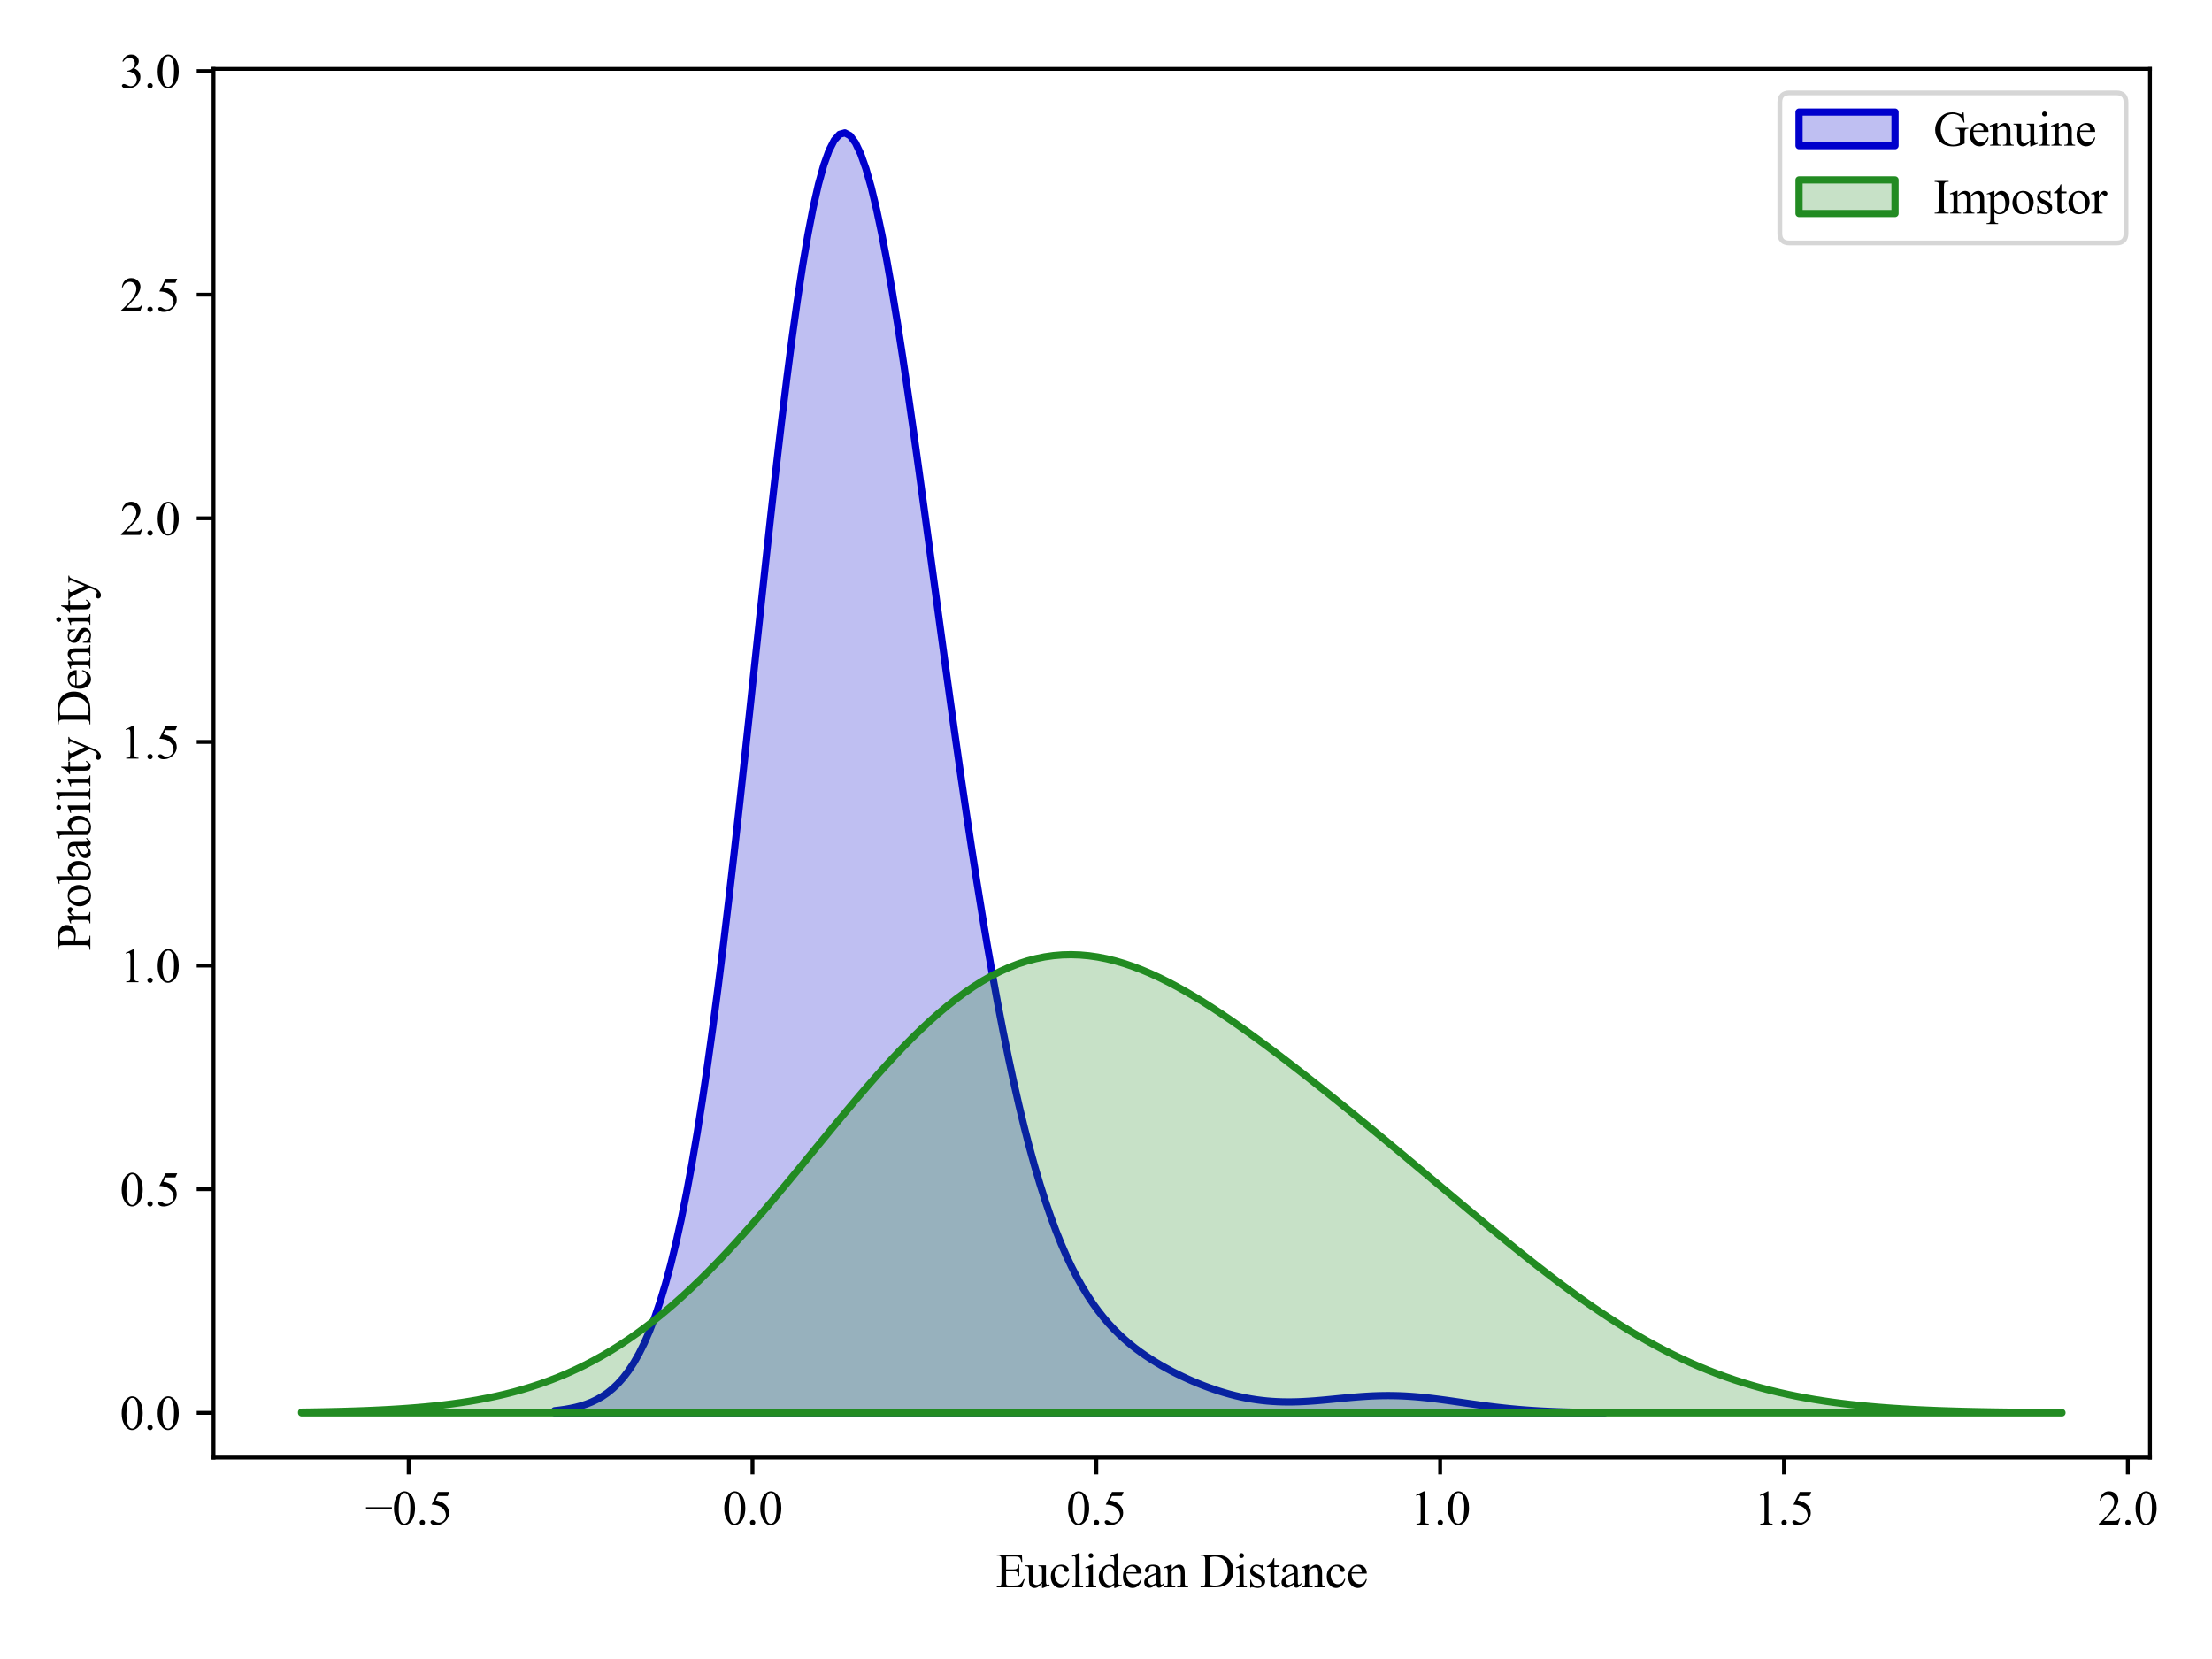 <?xml version="1.0" encoding="utf-8" standalone="no"?>
<!DOCTYPE svg PUBLIC "-//W3C//DTD SVG 1.1//EN"
  "http://www.w3.org/Graphics/SVG/1.1/DTD/svg11.dtd">
<svg xmlns:xlink="http://www.w3.org/1999/xlink" width="460.8pt" height="345.6pt" viewBox="0 0 460.8 345.6" xmlns="http://www.w3.org/2000/svg" version="1.1">
 <defs>
  <style type="text/css">*{stroke-linejoin: round; stroke-linecap: butt}</style>
 </defs>
 <g id="figure_1">
  <g id="patch_1">
   <path d="M 0 345.6 
L 460.8 345.6 
L 460.8 0 
L 0 0 
z
" style="fill: #ffffff"/>
  </g>
  <g id="axes_1">
   <g id="patch_2">
    <path d="M 44.48 303.64 
L 447.878 303.64 
L 447.878 14.344 
L 44.48 14.344 
z
" style="fill: #ffffff"/>
   </g>
   <g id="PolyCollection_1">
    <defs>
     <path id="mab07143e36" d="M 115.537 -51.732 
L 115.537 -51.278 
L 116.636 -51.278 
L 117.735 -51.278 
L 118.834 -51.278 
L 119.934 -51.278 
L 121.033 -51.278 
L 122.132 -51.278 
L 123.231 -51.278 
L 124.331 -51.278 
L 125.43 -51.278 
L 126.529 -51.278 
L 127.628 -51.278 
L 128.727 -51.278 
L 129.827 -51.278 
L 130.926 -51.278 
L 132.025 -51.278 
L 133.124 -51.278 
L 134.224 -51.278 
L 135.323 -51.278 
L 136.422 -51.278 
L 137.521 -51.278 
L 138.62 -51.278 
L 139.72 -51.278 
L 140.819 -51.278 
L 141.918 -51.278 
L 143.017 -51.278 
L 144.117 -51.278 
L 145.216 -51.278 
L 146.315 -51.278 
L 147.414 -51.278 
L 148.513 -51.278 
L 149.613 -51.278 
L 150.712 -51.278 
L 151.811 -51.278 
L 152.91 -51.278 
L 154.01 -51.278 
L 155.109 -51.278 
L 156.208 -51.278 
L 157.307 -51.278 
L 158.406 -51.278 
L 159.506 -51.278 
L 160.605 -51.278 
L 161.704 -51.278 
L 162.803 -51.278 
L 163.902 -51.278 
L 165.002 -51.278 
L 166.101 -51.278 
L 167.2 -51.278 
L 168.299 -51.278 
L 169.399 -51.278 
L 170.498 -51.278 
L 171.597 -51.278 
L 172.696 -51.278 
L 173.795 -51.278 
L 174.895 -51.278 
L 175.994 -51.278 
L 177.093 -51.278 
L 178.192 -51.278 
L 179.292 -51.278 
L 180.391 -51.278 
L 181.49 -51.278 
L 182.589 -51.278 
L 183.688 -51.278 
L 184.788 -51.278 
L 185.887 -51.278 
L 186.986 -51.278 
L 188.085 -51.278 
L 189.185 -51.278 
L 190.284 -51.278 
L 191.383 -51.278 
L 192.482 -51.278 
L 193.581 -51.278 
L 194.681 -51.278 
L 195.78 -51.278 
L 196.879 -51.278 
L 197.978 -51.278 
L 199.078 -51.278 
L 200.177 -51.278 
L 201.276 -51.278 
L 202.375 -51.278 
L 203.474 -51.278 
L 204.574 -51.278 
L 205.673 -51.278 
L 206.772 -51.278 
L 207.871 -51.278 
L 208.971 -51.278 
L 210.07 -51.278 
L 211.169 -51.278 
L 212.268 -51.278 
L 213.367 -51.278 
L 214.467 -51.278 
L 215.566 -51.278 
L 216.665 -51.278 
L 217.764 -51.278 
L 218.864 -51.278 
L 219.963 -51.278 
L 221.062 -51.278 
L 222.161 -51.278 
L 223.26 -51.278 
L 224.36 -51.278 
L 225.459 -51.278 
L 226.558 -51.278 
L 227.657 -51.278 
L 228.757 -51.278 
L 229.856 -51.278 
L 230.955 -51.278 
L 232.054 -51.278 
L 233.153 -51.278 
L 234.253 -51.278 
L 235.352 -51.278 
L 236.451 -51.278 
L 237.55 -51.278 
L 238.65 -51.278 
L 239.749 -51.278 
L 240.848 -51.278 
L 241.947 -51.278 
L 243.046 -51.278 
L 244.146 -51.278 
L 245.245 -51.278 
L 246.344 -51.278 
L 247.443 -51.278 
L 248.543 -51.278 
L 249.642 -51.278 
L 250.741 -51.278 
L 251.84 -51.278 
L 252.939 -51.278 
L 254.039 -51.278 
L 255.138 -51.278 
L 256.237 -51.278 
L 257.336 -51.278 
L 258.436 -51.278 
L 259.535 -51.278 
L 260.634 -51.278 
L 261.733 -51.278 
L 262.832 -51.278 
L 263.932 -51.278 
L 265.031 -51.278 
L 266.13 -51.278 
L 267.229 -51.278 
L 268.329 -51.278 
L 269.428 -51.278 
L 270.527 -51.278 
L 271.626 -51.278 
L 272.725 -51.278 
L 273.825 -51.278 
L 274.924 -51.278 
L 276.023 -51.278 
L 277.122 -51.278 
L 278.222 -51.278 
L 279.321 -51.278 
L 280.42 -51.278 
L 281.519 -51.278 
L 282.618 -51.278 
L 283.718 -51.278 
L 284.817 -51.278 
L 285.916 -51.278 
L 287.015 -51.278 
L 288.115 -51.278 
L 289.214 -51.278 
L 290.313 -51.278 
L 291.412 -51.278 
L 292.511 -51.278 
L 293.611 -51.278 
L 294.71 -51.278 
L 295.809 -51.278 
L 296.908 -51.278 
L 298.008 -51.278 
L 299.107 -51.278 
L 300.206 -51.278 
L 301.305 -51.278 
L 302.404 -51.278 
L 303.504 -51.278 
L 304.603 -51.278 
L 305.702 -51.278 
L 306.801 -51.278 
L 307.901 -51.278 
L 309 -51.278 
L 310.099 -51.278 
L 311.198 -51.278 
L 312.297 -51.278 
L 313.397 -51.278 
L 314.496 -51.278 
L 315.595 -51.278 
L 316.694 -51.278 
L 317.794 -51.278 
L 318.893 -51.278 
L 319.992 -51.278 
L 321.091 -51.278 
L 322.19 -51.278 
L 323.29 -51.278 
L 324.389 -51.278 
L 325.488 -51.278 
L 326.587 -51.278 
L 327.686 -51.278 
L 328.786 -51.278 
L 329.885 -51.278 
L 330.984 -51.278 
L 332.083 -51.278 
L 333.183 -51.278 
L 334.282 -51.278 
L 334.282 -51.317 
L 334.282 -51.317 
L 333.183 -51.327 
L 332.083 -51.339 
L 330.984 -51.353 
L 329.885 -51.37 
L 328.786 -51.389 
L 327.686 -51.413 
L 326.587 -51.441 
L 325.488 -51.473 
L 324.389 -51.51 
L 323.29 -51.553 
L 322.19 -51.603 
L 321.091 -51.658 
L 319.992 -51.722 
L 318.893 -51.792 
L 317.794 -51.871 
L 316.694 -51.958 
L 315.595 -52.054 
L 314.496 -52.158 
L 313.397 -52.271 
L 312.297 -52.392 
L 311.198 -52.521 
L 310.099 -52.658 
L 309 -52.802 
L 307.901 -52.951 
L 306.801 -53.105 
L 305.702 -53.262 
L 304.603 -53.422 
L 303.504 -53.581 
L 302.404 -53.74 
L 301.305 -53.894 
L 300.206 -54.044 
L 299.107 -54.186 
L 298.008 -54.32 
L 296.908 -54.442 
L 295.809 -54.552 
L 294.71 -54.647 
L 293.611 -54.727 
L 292.511 -54.791 
L 291.412 -54.837 
L 290.313 -54.865 
L 289.214 -54.875 
L 288.115 -54.866 
L 287.015 -54.841 
L 285.916 -54.799 
L 284.817 -54.741 
L 283.718 -54.67 
L 282.618 -54.587 
L 281.519 -54.494 
L 280.42 -54.393 
L 279.321 -54.288 
L 278.222 -54.18 
L 277.122 -54.072 
L 276.023 -53.968 
L 274.924 -53.869 
L 273.825 -53.78 
L 272.725 -53.701 
L 271.626 -53.637 
L 270.527 -53.589 
L 269.428 -53.559 
L 268.329 -53.55 
L 267.229 -53.563 
L 266.13 -53.601 
L 265.031 -53.663 
L 263.932 -53.751 
L 262.832 -53.867 
L 261.733 -54.01 
L 260.634 -54.181 
L 259.535 -54.381 
L 258.436 -54.608 
L 257.336 -54.863 
L 256.237 -55.145 
L 255.138 -55.455 
L 254.039 -55.79 
L 252.939 -56.152 
L 251.84 -56.539 
L 250.741 -56.95 
L 249.642 -57.386 
L 248.543 -57.845 
L 247.443 -58.329 
L 246.344 -58.837 
L 245.245 -59.37 
L 244.146 -59.929 
L 243.046 -60.516 
L 241.947 -61.133 
L 240.848 -61.781 
L 239.749 -62.466 
L 238.65 -63.19 
L 237.55 -63.959 
L 236.451 -64.778 
L 235.352 -65.654 
L 234.253 -66.594 
L 233.153 -67.605 
L 232.054 -68.697 
L 230.955 -69.88 
L 229.856 -71.163 
L 228.757 -72.558 
L 227.657 -74.076 
L 226.558 -75.73 
L 225.459 -77.532 
L 224.36 -79.496 
L 223.26 -81.634 
L 222.161 -83.96 
L 221.062 -86.487 
L 219.963 -89.227 
L 218.864 -92.194 
L 217.764 -95.398 
L 216.665 -98.852 
L 215.566 -102.565 
L 214.467 -106.546 
L 213.367 -110.803 
L 212.268 -115.344 
L 211.169 -120.171 
L 210.07 -125.29 
L 208.971 -130.7 
L 207.871 -136.402 
L 206.772 -142.391 
L 205.673 -148.663 
L 204.574 -155.21 
L 203.474 -162.02 
L 202.375 -169.08 
L 201.276 -176.372 
L 200.177 -183.878 
L 199.078 -191.572 
L 197.978 -199.427 
L 196.879 -207.413 
L 195.78 -215.494 
L 194.681 -223.63 
L 193.581 -231.78 
L 192.482 -239.896 
L 191.383 -247.926 
L 190.284 -255.818 
L 189.185 -263.512 
L 188.085 -270.95 
L 186.986 -278.067 
L 185.887 -284.8 
L 184.788 -291.084 
L 183.688 -296.854 
L 182.589 -302.047 
L 181.49 -306.601 
L 180.391 -310.457 
L 179.292 -313.563 
L 178.192 -315.868 
L 177.093 -317.333 
L 175.994 -317.924 
L 174.895 -317.614 
L 173.795 -316.389 
L 172.696 -314.242 
L 171.597 -311.179 
L 170.498 -307.215 
L 169.399 -302.377 
L 168.299 -296.702 
L 167.2 -290.236 
L 166.101 -283.037 
L 165.002 -275.169 
L 163.902 -266.704 
L 162.803 -257.721 
L 161.704 -248.303 
L 160.605 -238.537 
L 159.506 -228.51 
L 158.406 -218.312 
L 157.307 -208.03 
L 156.208 -197.747 
L 155.109 -187.546 
L 154.01 -177.5 
L 152.91 -167.68 
L 151.811 -158.147 
L 150.712 -148.957 
L 149.613 -140.155 
L 148.513 -131.781 
L 147.414 -123.863 
L 146.315 -116.425 
L 145.216 -109.48 
L 144.117 -103.035 
L 143.017 -97.09 
L 141.918 -91.638 
L 140.819 -86.669 
L 139.72 -82.165 
L 138.62 -78.107 
L 137.521 -74.471 
L 136.422 -71.233 
L 135.323 -68.365 
L 134.224 -65.839 
L 133.124 -63.627 
L 132.025 -61.7 
L 130.926 -60.031 
L 129.827 -58.594 
L 128.727 -57.363 
L 127.628 -56.314 
L 126.529 -55.426 
L 125.43 -54.678 
L 124.331 -54.051 
L 123.231 -53.528 
L 122.132 -53.095 
L 121.033 -52.738 
L 119.934 -52.445 
L 118.834 -52.207 
L 117.735 -52.013 
L 116.636 -51.857 
L 115.537 -51.732 
z
" style="stroke: #0000cc; stroke-width: 1.5"/>
    </defs>
    <g clip-path="url(#p6c448510e5)">
     <use xlink:href="#mab07143e36" x="0" y="345.6" style="fill: #0000cc; fill-opacity: 0.25; stroke: #0000cc; stroke-width: 1.5"/>
    </g>
   </g>
   <g id="PolyCollection_2">
    <defs>
     <path id="madeabccde3" d="M 62.816 -51.417 
L 62.816 -51.278 
L 64.659 -51.278 
L 66.502 -51.278 
L 68.345 -51.278 
L 70.188 -51.278 
L 72.03 -51.278 
L 73.873 -51.278 
L 75.716 -51.278 
L 77.559 -51.278 
L 79.402 -51.278 
L 81.245 -51.278 
L 83.088 -51.278 
L 84.93 -51.278 
L 86.773 -51.278 
L 88.616 -51.278 
L 90.459 -51.278 
L 92.302 -51.278 
L 94.145 -51.278 
L 95.987 -51.278 
L 97.83 -51.278 
L 99.673 -51.278 
L 101.516 -51.278 
L 103.359 -51.278 
L 105.202 -51.278 
L 107.044 -51.278 
L 108.887 -51.278 
L 110.73 -51.278 
L 112.573 -51.278 
L 114.416 -51.278 
L 116.259 -51.278 
L 118.102 -51.278 
L 119.944 -51.278 
L 121.787 -51.278 
L 123.63 -51.278 
L 125.473 -51.278 
L 127.316 -51.278 
L 129.159 -51.278 
L 131.001 -51.278 
L 132.844 -51.278 
L 134.687 -51.278 
L 136.53 -51.278 
L 138.373 -51.278 
L 140.216 -51.278 
L 142.058 -51.278 
L 143.901 -51.278 
L 145.744 -51.278 
L 147.587 -51.278 
L 149.43 -51.278 
L 151.273 -51.278 
L 153.116 -51.278 
L 154.958 -51.278 
L 156.801 -51.278 
L 158.644 -51.278 
L 160.487 -51.278 
L 162.33 -51.278 
L 164.173 -51.278 
L 166.015 -51.278 
L 167.858 -51.278 
L 169.701 -51.278 
L 171.544 -51.278 
L 173.387 -51.278 
L 175.23 -51.278 
L 177.072 -51.278 
L 178.915 -51.278 
L 180.758 -51.278 
L 182.601 -51.278 
L 184.444 -51.278 
L 186.287 -51.278 
L 188.13 -51.278 
L 189.972 -51.278 
L 191.815 -51.278 
L 193.658 -51.278 
L 195.501 -51.278 
L 197.344 -51.278 
L 199.187 -51.278 
L 201.029 -51.278 
L 202.872 -51.278 
L 204.715 -51.278 
L 206.558 -51.278 
L 208.401 -51.278 
L 210.244 -51.278 
L 212.086 -51.278 
L 213.929 -51.278 
L 215.772 -51.278 
L 217.615 -51.278 
L 219.458 -51.278 
L 221.301 -51.278 
L 223.144 -51.278 
L 224.986 -51.278 
L 226.829 -51.278 
L 228.672 -51.278 
L 230.515 -51.278 
L 232.358 -51.278 
L 234.201 -51.278 
L 236.043 -51.278 
L 237.886 -51.278 
L 239.729 -51.278 
L 241.572 -51.278 
L 243.415 -51.278 
L 245.258 -51.278 
L 247.1 -51.278 
L 248.943 -51.278 
L 250.786 -51.278 
L 252.629 -51.278 
L 254.472 -51.278 
L 256.315 -51.278 
L 258.158 -51.278 
L 260 -51.278 
L 261.843 -51.278 
L 263.686 -51.278 
L 265.529 -51.278 
L 267.372 -51.278 
L 269.215 -51.278 
L 271.057 -51.278 
L 272.9 -51.278 
L 274.743 -51.278 
L 276.586 -51.278 
L 278.429 -51.278 
L 280.272 -51.278 
L 282.114 -51.278 
L 283.957 -51.278 
L 285.8 -51.278 
L 287.643 -51.278 
L 289.486 -51.278 
L 291.329 -51.278 
L 293.172 -51.278 
L 295.014 -51.278 
L 296.857 -51.278 
L 298.7 -51.278 
L 300.543 -51.278 
L 302.386 -51.278 
L 304.229 -51.278 
L 306.071 -51.278 
L 307.914 -51.278 
L 309.757 -51.278 
L 311.6 -51.278 
L 313.443 -51.278 
L 315.286 -51.278 
L 317.128 -51.278 
L 318.971 -51.278 
L 320.814 -51.278 
L 322.657 -51.278 
L 324.5 -51.278 
L 326.343 -51.278 
L 328.186 -51.278 
L 330.028 -51.278 
L 331.871 -51.278 
L 333.714 -51.278 
L 335.557 -51.278 
L 337.4 -51.278 
L 339.243 -51.278 
L 341.085 -51.278 
L 342.928 -51.278 
L 344.771 -51.278 
L 346.614 -51.278 
L 348.457 -51.278 
L 350.3 -51.278 
L 352.142 -51.278 
L 353.985 -51.278 
L 355.828 -51.278 
L 357.671 -51.278 
L 359.514 -51.278 
L 361.357 -51.278 
L 363.2 -51.278 
L 365.042 -51.278 
L 366.885 -51.278 
L 368.728 -51.278 
L 370.571 -51.278 
L 372.414 -51.278 
L 374.257 -51.278 
L 376.099 -51.278 
L 377.942 -51.278 
L 379.785 -51.278 
L 381.628 -51.278 
L 383.471 -51.278 
L 385.314 -51.278 
L 387.156 -51.278 
L 388.999 -51.278 
L 390.842 -51.278 
L 392.685 -51.278 
L 394.528 -51.278 
L 396.371 -51.278 
L 398.213 -51.278 
L 400.056 -51.278 
L 401.899 -51.278 
L 403.742 -51.278 
L 405.585 -51.278 
L 407.428 -51.278 
L 409.271 -51.278 
L 411.113 -51.278 
L 412.956 -51.278 
L 414.799 -51.278 
L 416.642 -51.278 
L 418.485 -51.278 
L 420.328 -51.278 
L 422.17 -51.278 
L 424.013 -51.278 
L 425.856 -51.278 
L 427.699 -51.278 
L 429.542 -51.278 
L 429.542 -51.326 
L 429.542 -51.326 
L 427.699 -51.335 
L 425.856 -51.346 
L 424.013 -51.359 
L 422.17 -51.375 
L 420.328 -51.393 
L 418.485 -51.414 
L 416.642 -51.438 
L 414.799 -51.466 
L 412.956 -51.499 
L 411.113 -51.536 
L 409.271 -51.579 
L 407.428 -51.628 
L 405.585 -51.685 
L 403.742 -51.748 
L 401.899 -51.821 
L 400.056 -51.903 
L 398.213 -51.996 
L 396.371 -52.101 
L 394.528 -52.218 
L 392.685 -52.35 
L 390.842 -52.497 
L 388.999 -52.66 
L 387.156 -52.842 
L 385.314 -53.043 
L 383.471 -53.265 
L 381.628 -53.51 
L 379.785 -53.778 
L 377.942 -54.073 
L 376.099 -54.395 
L 374.257 -54.745 
L 372.414 -55.126 
L 370.571 -55.54 
L 368.728 -55.986 
L 366.885 -56.468 
L 365.042 -56.985 
L 363.2 -57.541 
L 361.357 -58.135 
L 359.514 -58.769 
L 357.671 -59.444 
L 355.828 -60.16 
L 353.985 -60.919 
L 352.142 -61.72 
L 350.3 -62.564 
L 348.457 -63.452 
L 346.614 -64.383 
L 344.771 -65.356 
L 342.928 -66.372 
L 341.085 -67.43 
L 339.243 -68.528 
L 337.4 -69.667 
L 335.557 -70.844 
L 333.714 -72.058 
L 331.871 -73.308 
L 330.028 -74.592 
L 328.186 -75.908 
L 326.343 -77.255 
L 324.5 -78.629 
L 322.657 -80.03 
L 320.814 -81.455 
L 318.971 -82.901 
L 317.128 -84.367 
L 315.286 -85.85 
L 313.443 -87.348 
L 311.6 -88.859 
L 309.757 -90.38 
L 307.914 -91.911 
L 306.071 -93.448 
L 304.229 -94.99 
L 302.386 -96.536 
L 300.543 -98.083 
L 298.7 -99.631 
L 296.857 -101.178 
L 295.014 -102.722 
L 293.172 -104.264 
L 291.329 -105.801 
L 289.486 -107.333 
L 287.643 -108.86 
L 285.8 -110.38 
L 283.957 -111.893 
L 282.114 -113.398 
L 280.272 -114.896 
L 278.429 -116.384 
L 276.586 -117.862 
L 274.743 -119.331 
L 272.9 -120.787 
L 271.057 -122.231 
L 269.215 -123.662 
L 267.372 -125.078 
L 265.529 -126.476 
L 263.686 -127.856 
L 261.843 -129.215 
L 260 -130.552 
L 258.158 -131.862 
L 256.315 -133.143 
L 254.472 -134.392 
L 252.629 -135.606 
L 250.786 -136.781 
L 248.943 -137.912 
L 247.1 -138.996 
L 245.258 -140.029 
L 243.415 -141.005 
L 241.572 -141.92 
L 239.729 -142.77 
L 237.886 -143.55 
L 236.043 -144.254 
L 234.201 -144.879 
L 232.358 -145.421 
L 230.515 -145.873 
L 228.672 -146.234 
L 226.829 -146.498 
L 224.986 -146.662 
L 223.144 -146.723 
L 221.301 -146.678 
L 219.458 -146.525 
L 217.615 -146.262 
L 215.772 -145.887 
L 213.929 -145.4 
L 212.086 -144.799 
L 210.244 -144.086 
L 208.401 -143.26 
L 206.558 -142.323 
L 204.715 -141.276 
L 202.872 -140.123 
L 201.029 -138.865 
L 199.187 -137.506 
L 197.344 -136.05 
L 195.501 -134.5 
L 193.658 -132.862 
L 191.815 -131.14 
L 189.972 -129.34 
L 188.13 -127.467 
L 186.287 -125.527 
L 184.444 -123.527 
L 182.601 -121.472 
L 180.758 -119.37 
L 178.915 -117.226 
L 177.072 -115.048 
L 175.23 -112.843 
L 173.387 -110.617 
L 171.544 -108.376 
L 169.701 -106.128 
L 167.858 -103.879 
L 166.015 -101.636 
L 164.173 -99.405 
L 162.33 -97.191 
L 160.487 -95.001 
L 158.644 -92.84 
L 156.801 -90.713 
L 154.958 -88.626 
L 153.116 -86.582 
L 151.273 -84.587 
L 149.43 -82.644 
L 147.587 -80.756 
L 145.744 -78.928 
L 143.901 -77.16 
L 142.058 -75.456 
L 140.216 -73.819 
L 138.373 -72.248 
L 136.53 -70.745 
L 134.687 -69.312 
L 132.844 -67.949 
L 131.001 -66.654 
L 129.159 -65.429 
L 127.316 -64.273 
L 125.473 -63.184 
L 123.63 -62.162 
L 121.787 -61.205 
L 119.944 -60.311 
L 118.102 -59.478 
L 116.259 -58.705 
L 114.416 -57.988 
L 112.573 -57.326 
L 110.73 -56.716 
L 108.887 -56.156 
L 107.044 -55.643 
L 105.202 -55.174 
L 103.359 -54.746 
L 101.516 -54.358 
L 99.673 -54.007 
L 97.83 -53.689 
L 95.987 -53.403 
L 94.145 -53.146 
L 92.302 -52.916 
L 90.459 -52.71 
L 88.616 -52.527 
L 86.773 -52.365 
L 84.93 -52.221 
L 83.088 -52.094 
L 81.245 -51.982 
L 79.402 -51.884 
L 77.559 -51.798 
L 75.716 -51.723 
L 73.873 -51.658 
L 72.03 -51.602 
L 70.188 -51.553 
L 68.345 -51.511 
L 66.502 -51.474 
L 64.659 -51.443 
L 62.816 -51.417 
z
" style="stroke: #228b22; stroke-width: 1.5"/>
    </defs>
    <g clip-path="url(#p6c448510e5)">
     <use xlink:href="#madeabccde3" x="0" y="345.6" style="fill: #228b22; fill-opacity: 0.25; stroke: #228b22; stroke-width: 1.5"/>
    </g>
   </g>
   <g id="matplotlib.axis_1">
    <g id="xtick_1">
     <g id="line2d_1">
      <defs>
       <path id="mab233c7c55" d="M 0 0 
L 0 3.5 
" style="stroke: #000000; stroke-width: 0.8"/>
      </defs>
      <g>
       <use xlink:href="#mab233c7c55" x="85.131" y="303.64" style="stroke: #000000; stroke-width: 0.8"/>
      </g>
     </g>
     <g id="text_1">
      <!-- −0.5 -->
      <g transform="translate(76.062 317.584) scale(0.1 -0.1)">
       <defs>
        <path id="TimesNewRomanPSMT-2212" d="M 3484 2000 
L 116 2000 
L 116 2256 
L 3484 2256 
L 3484 2000 
z
" transform="scale(0.016)"/>
        <path id="TimesNewRomanPSMT-30" d="M 231 2094 
Q 231 2819 450 3342 
Q 669 3866 1031 4122 
Q 1313 4325 1613 4325 
Q 2100 4325 2488 3828 
Q 2972 3213 2972 2159 
Q 2972 1422 2759 906 
Q 2547 391 2217 158 
Q 1888 -75 1581 -75 
Q 975 -75 572 641 
Q 231 1244 231 2094 
z
M 844 2016 
Q 844 1141 1059 588 
Q 1238 122 1591 122 
Q 1759 122 1940 273 
Q 2122 425 2216 781 
Q 2359 1319 2359 2297 
Q 2359 3022 2209 3506 
Q 2097 3866 1919 4016 
Q 1791 4119 1609 4119 
Q 1397 4119 1231 3928 
Q 1006 3669 925 3112 
Q 844 2556 844 2016 
z
" transform="scale(0.016)"/>
        <path id="TimesNewRomanPSMT-2e" d="M 800 606 
Q 947 606 1047 504 
Q 1147 403 1147 259 
Q 1147 116 1045 14 
Q 944 -88 800 -88 
Q 656 -88 554 14 
Q 453 116 453 259 
Q 453 406 554 506 
Q 656 606 800 606 
z
" transform="scale(0.016)"/>
        <path id="TimesNewRomanPSMT-35" d="M 2778 4238 
L 2534 3706 
L 1259 3706 
L 981 3138 
Q 1809 3016 2294 2522 
Q 2709 2097 2709 1522 
Q 2709 1188 2573 903 
Q 2438 619 2231 419 
Q 2025 219 1772 97 
Q 1413 -75 1034 -75 
Q 653 -75 479 54 
Q 306 184 306 341 
Q 306 428 378 495 
Q 450 563 559 563 
Q 641 563 702 538 
Q 763 513 909 409 
Q 1144 247 1384 247 
Q 1750 247 2026 523 
Q 2303 800 2303 1197 
Q 2303 1581 2056 1914 
Q 1809 2247 1375 2428 
Q 1034 2569 447 2591 
L 1259 4238 
L 2778 4238 
z
" transform="scale(0.016)"/>
       </defs>
       <use xlink:href="#TimesNewRomanPSMT-2212"/>
       <use xlink:href="#TimesNewRomanPSMT-30" x="56.396"/>
       <use xlink:href="#TimesNewRomanPSMT-2e" x="106.396"/>
       <use xlink:href="#TimesNewRomanPSMT-35" x="131.396"/>
      </g>
     </g>
    </g>
    <g id="xtick_2">
     <g id="line2d_2">
      <g>
       <use xlink:href="#mab233c7c55" x="156.757" y="303.64" style="stroke: #000000; stroke-width: 0.8"/>
      </g>
     </g>
     <g id="text_2">
      <!-- 0.0 -->
      <g transform="translate(150.507 317.584) scale(0.1 -0.1)">
       <use xlink:href="#TimesNewRomanPSMT-30"/>
       <use xlink:href="#TimesNewRomanPSMT-2e" x="50"/>
       <use xlink:href="#TimesNewRomanPSMT-30" x="75"/>
      </g>
     </g>
    </g>
    <g id="xtick_3">
     <g id="line2d_3">
      <g>
       <use xlink:href="#mab233c7c55" x="228.383" y="303.64" style="stroke: #000000; stroke-width: 0.8"/>
      </g>
     </g>
     <g id="text_3">
      <!-- 0.5 -->
      <g transform="translate(222.133 317.584) scale(0.1 -0.1)">
       <use xlink:href="#TimesNewRomanPSMT-30"/>
       <use xlink:href="#TimesNewRomanPSMT-2e" x="50"/>
       <use xlink:href="#TimesNewRomanPSMT-35" x="75"/>
      </g>
     </g>
    </g>
    <g id="xtick_4">
     <g id="line2d_4">
      <g>
       <use xlink:href="#mab233c7c55" x="300.009" y="303.64" style="stroke: #000000; stroke-width: 0.8"/>
      </g>
     </g>
     <g id="text_4">
      <!-- 1.0 -->
      <g transform="translate(293.759 317.584) scale(0.1 -0.1)">
       <defs>
        <path id="TimesNewRomanPSMT-31" d="M 750 3822 
L 1781 4325 
L 1884 4325 
L 1884 747 
Q 1884 391 1914 303 
Q 1944 216 2037 169 
Q 2131 122 2419 116 
L 2419 0 
L 825 0 
L 825 116 
Q 1125 122 1212 167 
Q 1300 213 1334 289 
Q 1369 366 1369 747 
L 1369 3034 
Q 1369 3497 1338 3628 
Q 1316 3728 1258 3775 
Q 1200 3822 1119 3822 
Q 1003 3822 797 3725 
L 750 3822 
z
" transform="scale(0.016)"/>
       </defs>
       <use xlink:href="#TimesNewRomanPSMT-31"/>
       <use xlink:href="#TimesNewRomanPSMT-2e" x="50"/>
       <use xlink:href="#TimesNewRomanPSMT-30" x="75"/>
      </g>
     </g>
    </g>
    <g id="xtick_5">
     <g id="line2d_5">
      <g>
       <use xlink:href="#mab233c7c55" x="371.634" y="303.64" style="stroke: #000000; stroke-width: 0.8"/>
      </g>
     </g>
     <g id="text_5">
      <!-- 1.5 -->
      <g transform="translate(365.384 317.584) scale(0.1 -0.1)">
       <use xlink:href="#TimesNewRomanPSMT-31"/>
       <use xlink:href="#TimesNewRomanPSMT-2e" x="50"/>
       <use xlink:href="#TimesNewRomanPSMT-35" x="75"/>
      </g>
     </g>
    </g>
    <g id="xtick_6">
     <g id="line2d_6">
      <g>
       <use xlink:href="#mab233c7c55" x="443.26" y="303.64" style="stroke: #000000; stroke-width: 0.8"/>
      </g>
     </g>
     <g id="text_6">
      <!-- 2.0 -->
      <g transform="translate(437.01 317.584) scale(0.1 -0.1)">
       <defs>
        <path id="TimesNewRomanPSMT-32" d="M 2934 816 
L 2638 0 
L 138 0 
L 138 116 
Q 1241 1122 1691 1759 
Q 2141 2397 2141 2925 
Q 2141 3328 1894 3587 
Q 1647 3847 1303 3847 
Q 991 3847 742 3664 
Q 494 3481 375 3128 
L 259 3128 
Q 338 3706 661 4015 
Q 984 4325 1469 4325 
Q 1984 4325 2329 3994 
Q 2675 3663 2675 3213 
Q 2675 2891 2525 2569 
Q 2294 2063 1775 1497 
Q 997 647 803 472 
L 1909 472 
Q 2247 472 2383 497 
Q 2519 522 2628 598 
Q 2738 675 2819 816 
L 2934 816 
z
" transform="scale(0.016)"/>
       </defs>
       <use xlink:href="#TimesNewRomanPSMT-32"/>
       <use xlink:href="#TimesNewRomanPSMT-2e" x="50"/>
       <use xlink:href="#TimesNewRomanPSMT-30" x="75"/>
      </g>
     </g>
    </g>
    <g id="text_7">
     <!-- Euclidean Distance -->
     <g transform="translate(207.445 330.667) scale(0.1 -0.1)">
      <defs>
       <path id="TimesNewRomanPSMT-45" d="M 1338 4006 
L 1338 2331 
L 2269 2331 
Q 2631 2331 2753 2441 
Q 2916 2584 2934 2947 
L 3050 2947 
L 3050 1472 
L 2934 1472 
Q 2891 1781 2847 1869 
Q 2791 1978 2662 2040 
Q 2534 2103 2269 2103 
L 1338 2103 
L 1338 706 
Q 1338 425 1363 364 
Q 1388 303 1450 267 
Q 1513 231 1688 231 
L 2406 231 
Q 2766 231 2928 281 
Q 3091 331 3241 478 
Q 3434 672 3638 1063 
L 3763 1063 
L 3397 0 
L 131 0 
L 131 116 
L 281 116 
Q 431 116 566 188 
Q 666 238 702 338 
Q 738 438 738 747 
L 738 3500 
Q 738 3903 656 3997 
Q 544 4122 281 4122 
L 131 4122 
L 131 4238 
L 3397 4238 
L 3444 3309 
L 3322 3309 
Q 3256 3644 3176 3769 
Q 3097 3894 2941 3959 
Q 2816 4006 2500 4006 
L 1338 4006 
z
" transform="scale(0.016)"/>
       <path id="TimesNewRomanPSMT-75" d="M 2709 2863 
L 2709 1128 
Q 2709 631 2732 520 
Q 2756 409 2807 365 
Q 2859 322 2928 322 
Q 3025 322 3147 375 
L 3191 266 
L 2334 -88 
L 2194 -88 
L 2194 519 
Q 1825 119 1631 15 
Q 1438 -88 1222 -88 
Q 981 -88 804 51 
Q 628 191 559 409 
Q 491 628 491 1028 
L 491 2306 
Q 491 2509 447 2587 
Q 403 2666 317 2708 
Q 231 2750 6 2747 
L 6 2863 
L 1009 2863 
L 1009 947 
Q 1009 547 1148 422 
Q 1288 297 1484 297 
Q 1619 297 1789 381 
Q 1959 466 2194 703 
L 2194 2325 
Q 2194 2569 2105 2655 
Q 2016 2741 1734 2747 
L 1734 2863 
L 2709 2863 
z
" transform="scale(0.016)"/>
       <path id="TimesNewRomanPSMT-63" d="M 2631 1088 
Q 2516 522 2178 217 
Q 1841 -88 1431 -88 
Q 944 -88 581 321 
Q 219 731 219 1428 
Q 219 2103 620 2525 
Q 1022 2947 1584 2947 
Q 2006 2947 2278 2723 
Q 2550 2500 2550 2259 
Q 2550 2141 2473 2067 
Q 2397 1994 2259 1994 
Q 2075 1994 1981 2113 
Q 1928 2178 1911 2362 
Q 1894 2547 1784 2644 
Q 1675 2738 1481 2738 
Q 1169 2738 978 2506 
Q 725 2200 725 1697 
Q 725 1184 976 792 
Q 1228 400 1656 400 
Q 1963 400 2206 609 
Q 2378 753 2541 1131 
L 2631 1088 
z
" transform="scale(0.016)"/>
       <path id="TimesNewRomanPSMT-6c" d="M 1184 4444 
L 1184 647 
Q 1184 378 1223 290 
Q 1263 203 1344 158 
Q 1425 113 1647 113 
L 1647 0 
L 244 0 
L 244 113 
Q 441 113 512 153 
Q 584 194 625 287 
Q 666 381 666 647 
L 666 3247 
Q 666 3731 644 3842 
Q 622 3953 573 3993 
Q 525 4034 450 4034 
Q 369 4034 244 3984 
L 191 4094 
L 1044 4444 
L 1184 4444 
z
" transform="scale(0.016)"/>
       <path id="TimesNewRomanPSMT-69" d="M 928 4444 
Q 1059 4444 1151 4351 
Q 1244 4259 1244 4128 
Q 1244 3997 1151 3903 
Q 1059 3809 928 3809 
Q 797 3809 703 3903 
Q 609 3997 609 4128 
Q 609 4259 701 4351 
Q 794 4444 928 4444 
z
M 1188 2947 
L 1188 647 
Q 1188 378 1227 289 
Q 1266 200 1342 156 
Q 1419 113 1622 113 
L 1622 0 
L 231 0 
L 231 113 
Q 441 113 512 153 
Q 584 194 626 287 
Q 669 381 669 647 
L 669 1750 
Q 669 2216 641 2353 
Q 619 2453 572 2492 
Q 525 2531 444 2531 
Q 356 2531 231 2484 
L 188 2597 
L 1050 2947 
L 1188 2947 
z
" transform="scale(0.016)"/>
       <path id="TimesNewRomanPSMT-64" d="M 2222 322 
Q 2013 103 1813 7 
Q 1613 -88 1381 -88 
Q 913 -88 563 304 
Q 213 697 213 1313 
Q 213 1928 600 2439 
Q 988 2950 1597 2950 
Q 1975 2950 2222 2709 
L 2222 3238 
Q 2222 3728 2198 3840 
Q 2175 3953 2125 3993 
Q 2075 4034 2000 4034 
Q 1919 4034 1784 3984 
L 1744 4094 
L 2597 4444 
L 2738 4444 
L 2738 1134 
Q 2738 631 2761 520 
Q 2784 409 2836 365 
Q 2888 322 2956 322 
Q 3041 322 3181 375 
L 3216 266 
L 2366 -88 
L 2222 -88 
L 2222 322 
z
M 2222 541 
L 2222 2016 
Q 2203 2228 2109 2403 
Q 2016 2578 1861 2667 
Q 1706 2756 1559 2756 
Q 1284 2756 1069 2509 
Q 784 2184 784 1559 
Q 784 928 1059 592 
Q 1334 256 1672 256 
Q 1956 256 2222 541 
z
" transform="scale(0.016)"/>
       <path id="TimesNewRomanPSMT-65" d="M 681 1784 
Q 678 1147 991 784 
Q 1303 422 1725 422 
Q 2006 422 2214 576 
Q 2422 731 2563 1106 
L 2659 1044 
Q 2594 616 2278 264 
Q 1963 -88 1488 -88 
Q 972 -88 605 314 
Q 238 716 238 1394 
Q 238 2128 614 2539 
Q 991 2950 1559 2950 
Q 2041 2950 2350 2633 
Q 2659 2316 2659 1784 
L 681 1784 
z
M 681 1966 
L 2006 1966 
Q 1991 2241 1941 2353 
Q 1863 2528 1708 2628 
Q 1553 2728 1384 2728 
Q 1125 2728 920 2526 
Q 716 2325 681 1966 
z
" transform="scale(0.016)"/>
       <path id="TimesNewRomanPSMT-61" d="M 1822 413 
Q 1381 72 1269 19 
Q 1100 -59 909 -59 
Q 613 -59 420 144 
Q 228 347 228 678 
Q 228 888 322 1041 
Q 450 1253 767 1440 
Q 1084 1628 1822 1897 
L 1822 2009 
Q 1822 2438 1686 2597 
Q 1550 2756 1291 2756 
Q 1094 2756 978 2650 
Q 859 2544 859 2406 
L 866 2225 
Q 866 2081 792 2003 
Q 719 1925 600 1925 
Q 484 1925 411 2006 
Q 338 2088 338 2228 
Q 338 2497 613 2722 
Q 888 2947 1384 2947 
Q 1766 2947 2009 2819 
Q 2194 2722 2281 2516 
Q 2338 2381 2338 1966 
L 2338 994 
Q 2338 584 2353 492 
Q 2369 400 2405 369 
Q 2441 338 2488 338 
Q 2538 338 2575 359 
Q 2641 400 2828 588 
L 2828 413 
Q 2478 -56 2159 -56 
Q 2006 -56 1915 50 
Q 1825 156 1822 413 
z
M 1822 616 
L 1822 1706 
Q 1350 1519 1213 1441 
Q 966 1303 859 1153 
Q 753 1003 753 825 
Q 753 600 887 451 
Q 1022 303 1197 303 
Q 1434 303 1822 616 
z
" transform="scale(0.016)"/>
       <path id="TimesNewRomanPSMT-6e" d="M 1034 2341 
Q 1538 2947 1994 2947 
Q 2228 2947 2397 2830 
Q 2566 2713 2666 2444 
Q 2734 2256 2734 1869 
L 2734 647 
Q 2734 375 2778 278 
Q 2813 200 2889 156 
Q 2966 113 3172 113 
L 3172 0 
L 1756 0 
L 1756 113 
L 1816 113 
Q 2016 113 2095 173 
Q 2175 234 2206 353 
Q 2219 400 2219 647 
L 2219 1819 
Q 2219 2209 2117 2386 
Q 2016 2563 1775 2563 
Q 1403 2563 1034 2156 
L 1034 647 
Q 1034 356 1069 288 
Q 1113 197 1189 155 
Q 1266 113 1500 113 
L 1500 0 
L 84 0 
L 84 113 
L 147 113 
Q 366 113 442 223 
Q 519 334 519 647 
L 519 1709 
Q 519 2225 495 2337 
Q 472 2450 423 2490 
Q 375 2531 294 2531 
Q 206 2531 84 2484 
L 38 2597 
L 900 2947 
L 1034 2947 
L 1034 2341 
z
" transform="scale(0.016)"/>
       <path id="TimesNewRomanPSMT-20" transform="scale(0.016)"/>
       <path id="TimesNewRomanPSMT-44" d="M 109 0 
L 109 116 
L 269 116 
Q 538 116 650 288 
Q 719 391 719 750 
L 719 3488 
Q 719 3884 631 3984 
Q 509 4122 269 4122 
L 109 4122 
L 109 4238 
L 1834 4238 
Q 2784 4238 3279 4022 
Q 3775 3806 4076 3303 
Q 4378 2800 4378 2141 
Q 4378 1256 3841 663 
Q 3238 0 2003 0 
L 109 0 
z
M 1319 306 
Q 1716 219 1984 219 
Q 2709 219 3187 728 
Q 3666 1238 3666 2109 
Q 3666 2988 3187 3494 
Q 2709 4000 1959 4000 
Q 1678 4000 1319 3909 
L 1319 306 
z
" transform="scale(0.016)"/>
       <path id="TimesNewRomanPSMT-73" d="M 2050 2947 
L 2050 1972 
L 1947 1972 
Q 1828 2431 1642 2597 
Q 1456 2763 1169 2763 
Q 950 2763 815 2647 
Q 681 2531 681 2391 
Q 681 2216 781 2091 
Q 878 1963 1175 1819 
L 1631 1597 
Q 2266 1288 2266 781 
Q 2266 391 1970 151 
Q 1675 -88 1309 -88 
Q 1047 -88 709 6 
Q 606 38 541 38 
Q 469 38 428 -44 
L 325 -44 
L 325 978 
L 428 978 
Q 516 541 762 319 
Q 1009 97 1316 97 
Q 1531 97 1667 223 
Q 1803 350 1803 528 
Q 1803 744 1651 891 
Q 1500 1038 1047 1263 
Q 594 1488 453 1669 
Q 313 1847 313 2119 
Q 313 2472 555 2709 
Q 797 2947 1181 2947 
Q 1350 2947 1591 2875 
Q 1750 2828 1803 2828 
Q 1853 2828 1881 2850 
Q 1909 2872 1947 2947 
L 2050 2947 
z
" transform="scale(0.016)"/>
       <path id="TimesNewRomanPSMT-74" d="M 1031 3803 
L 1031 2863 
L 1700 2863 
L 1700 2644 
L 1031 2644 
L 1031 788 
Q 1031 509 1111 412 
Q 1191 316 1316 316 
Q 1419 316 1516 380 
Q 1613 444 1666 569 
L 1788 569 
Q 1678 263 1478 108 
Q 1278 -47 1066 -47 
Q 922 -47 784 33 
Q 647 113 581 261 
Q 516 409 516 719 
L 516 2644 
L 63 2644 
L 63 2747 
Q 234 2816 414 2980 
Q 594 3144 734 3369 
Q 806 3488 934 3803 
L 1031 3803 
z
" transform="scale(0.016)"/>
      </defs>
      <use xlink:href="#TimesNewRomanPSMT-45"/>
      <use xlink:href="#TimesNewRomanPSMT-75" x="61.084"/>
      <use xlink:href="#TimesNewRomanPSMT-63" x="111.084"/>
      <use xlink:href="#TimesNewRomanPSMT-6c" x="155.469"/>
      <use xlink:href="#TimesNewRomanPSMT-69" x="183.252"/>
      <use xlink:href="#TimesNewRomanPSMT-64" x="211.035"/>
      <use xlink:href="#TimesNewRomanPSMT-65" x="261.035"/>
      <use xlink:href="#TimesNewRomanPSMT-61" x="305.42"/>
      <use xlink:href="#TimesNewRomanPSMT-6e" x="349.805"/>
      <use xlink:href="#TimesNewRomanPSMT-20" x="399.805"/>
      <use xlink:href="#TimesNewRomanPSMT-44" x="424.805"/>
      <use xlink:href="#TimesNewRomanPSMT-69" x="497.021"/>
      <use xlink:href="#TimesNewRomanPSMT-73" x="524.805"/>
      <use xlink:href="#TimesNewRomanPSMT-74" x="563.721"/>
      <use xlink:href="#TimesNewRomanPSMT-61" x="591.504"/>
      <use xlink:href="#TimesNewRomanPSMT-6e" x="635.889"/>
      <use xlink:href="#TimesNewRomanPSMT-63" x="685.889"/>
      <use xlink:href="#TimesNewRomanPSMT-65" x="730.273"/>
     </g>
    </g>
   </g>
   <g id="matplotlib.axis_2">
    <g id="ytick_1">
     <g id="line2d_7">
      <defs>
       <path id="md70a1dbf24" d="M 0 0 
L -3.5 0 
" style="stroke: #000000; stroke-width: 0.8"/>
      </defs>
      <g>
       <use xlink:href="#md70a1dbf24" x="44.48" y="294.322" style="stroke: #000000; stroke-width: 0.8"/>
      </g>
     </g>
     <g id="text_8">
      <!-- 0.0 -->
      <g transform="translate(24.98 297.794) scale(0.1 -0.1)">
       <use xlink:href="#TimesNewRomanPSMT-30"/>
       <use xlink:href="#TimesNewRomanPSMT-2e" x="50"/>
       <use xlink:href="#TimesNewRomanPSMT-30" x="75"/>
      </g>
     </g>
    </g>
    <g id="ytick_2">
     <g id="line2d_8">
      <g>
       <use xlink:href="#md70a1dbf24" x="44.48" y="247.735" style="stroke: #000000; stroke-width: 0.8"/>
      </g>
     </g>
     <g id="text_9">
      <!-- 0.5 -->
      <g transform="translate(24.98 251.207) scale(0.1 -0.1)">
       <use xlink:href="#TimesNewRomanPSMT-30"/>
       <use xlink:href="#TimesNewRomanPSMT-2e" x="50"/>
       <use xlink:href="#TimesNewRomanPSMT-35" x="75"/>
      </g>
     </g>
    </g>
    <g id="ytick_3">
     <g id="line2d_9">
      <g>
       <use xlink:href="#md70a1dbf24" x="44.48" y="201.147" style="stroke: #000000; stroke-width: 0.8"/>
      </g>
     </g>
     <g id="text_10">
      <!-- 1.0 -->
      <g transform="translate(24.98 204.619) scale(0.1 -0.1)">
       <use xlink:href="#TimesNewRomanPSMT-31"/>
       <use xlink:href="#TimesNewRomanPSMT-2e" x="50"/>
       <use xlink:href="#TimesNewRomanPSMT-30" x="75"/>
      </g>
     </g>
    </g>
    <g id="ytick_4">
     <g id="line2d_10">
      <g>
       <use xlink:href="#md70a1dbf24" x="44.48" y="154.559" style="stroke: #000000; stroke-width: 0.8"/>
      </g>
     </g>
     <g id="text_11">
      <!-- 1.5 -->
      <g transform="translate(24.98 158.031) scale(0.1 -0.1)">
       <use xlink:href="#TimesNewRomanPSMT-31"/>
       <use xlink:href="#TimesNewRomanPSMT-2e" x="50"/>
       <use xlink:href="#TimesNewRomanPSMT-35" x="75"/>
      </g>
     </g>
    </g>
    <g id="ytick_5">
     <g id="line2d_11">
      <g>
       <use xlink:href="#md70a1dbf24" x="44.48" y="107.972" style="stroke: #000000; stroke-width: 0.8"/>
      </g>
     </g>
     <g id="text_12">
      <!-- 2.0 -->
      <g transform="translate(24.98 111.444) scale(0.1 -0.1)">
       <use xlink:href="#TimesNewRomanPSMT-32"/>
       <use xlink:href="#TimesNewRomanPSMT-2e" x="50"/>
       <use xlink:href="#TimesNewRomanPSMT-30" x="75"/>
      </g>
     </g>
    </g>
    <g id="ytick_6">
     <g id="line2d_12">
      <g>
       <use xlink:href="#md70a1dbf24" x="44.48" y="61.384" style="stroke: #000000; stroke-width: 0.8"/>
      </g>
     </g>
     <g id="text_13">
      <!-- 2.5 -->
      <g transform="translate(24.98 64.856) scale(0.1 -0.1)">
       <use xlink:href="#TimesNewRomanPSMT-32"/>
       <use xlink:href="#TimesNewRomanPSMT-2e" x="50"/>
       <use xlink:href="#TimesNewRomanPSMT-35" x="75"/>
      </g>
     </g>
    </g>
    <g id="ytick_7">
     <g id="line2d_13">
      <g>
       <use xlink:href="#md70a1dbf24" x="44.48" y="14.796" style="stroke: #000000; stroke-width: 0.8"/>
      </g>
     </g>
     <g id="text_14">
      <!-- 3.0 -->
      <g transform="translate(24.98 18.268) scale(0.1 -0.1)">
       <defs>
        <path id="TimesNewRomanPSMT-33" d="M 325 3431 
Q 506 3859 782 4092 
Q 1059 4325 1472 4325 
Q 1981 4325 2253 3994 
Q 2459 3747 2459 3466 
Q 2459 3003 1878 2509 
Q 2269 2356 2469 2072 
Q 2669 1788 2669 1403 
Q 2669 853 2319 450 
Q 1863 -75 997 -75 
Q 569 -75 414 31 
Q 259 138 259 259 
Q 259 350 332 419 
Q 406 488 509 488 
Q 588 488 669 463 
Q 722 447 909 348 
Q 1097 250 1169 231 
Q 1284 197 1416 197 
Q 1734 197 1970 444 
Q 2206 691 2206 1028 
Q 2206 1275 2097 1509 
Q 2016 1684 1919 1775 
Q 1784 1900 1550 2001 
Q 1316 2103 1072 2103 
L 972 2103 
L 972 2197 
Q 1219 2228 1467 2375 
Q 1716 2522 1828 2728 
Q 1941 2934 1941 3181 
Q 1941 3503 1739 3701 
Q 1538 3900 1238 3900 
Q 753 3900 428 3381 
L 325 3431 
z
" transform="scale(0.016)"/>
       </defs>
       <use xlink:href="#TimesNewRomanPSMT-33"/>
       <use xlink:href="#TimesNewRomanPSMT-2e" x="50"/>
       <use xlink:href="#TimesNewRomanPSMT-30" x="75"/>
      </g>
     </g>
    </g>
    <g id="text_15">
     <!-- Probability Density -->
     <g transform="translate(18.822 198.018) rotate(-90) scale(0.1 -0.1)">
      <defs>
       <path id="TimesNewRomanPSMT-50" d="M 1313 1984 
L 1313 750 
Q 1313 350 1400 253 
Q 1519 116 1759 116 
L 1922 116 
L 1922 0 
L 106 0 
L 106 116 
L 266 116 
Q 534 116 650 291 
Q 713 388 713 750 
L 713 3488 
Q 713 3888 628 3984 
Q 506 4122 266 4122 
L 106 4122 
L 106 4238 
L 1659 4238 
Q 2228 4238 2556 4120 
Q 2884 4003 3109 3725 
Q 3334 3447 3334 3066 
Q 3334 2547 2992 2222 
Q 2650 1897 2025 1897 
Q 1872 1897 1694 1919 
Q 1516 1941 1313 1984 
z
M 1313 2163 
Q 1478 2131 1606 2115 
Q 1734 2100 1825 2100 
Q 2150 2100 2386 2351 
Q 2622 2603 2622 3003 
Q 2622 3278 2509 3514 
Q 2397 3750 2190 3867 
Q 1984 3984 1722 3984 
Q 1563 3984 1313 3925 
L 1313 2163 
z
" transform="scale(0.016)"/>
       <path id="TimesNewRomanPSMT-72" d="M 1038 2947 
L 1038 2303 
Q 1397 2947 1775 2947 
Q 1947 2947 2059 2842 
Q 2172 2738 2172 2600 
Q 2172 2478 2090 2393 
Q 2009 2309 1897 2309 
Q 1788 2309 1652 2417 
Q 1516 2525 1450 2525 
Q 1394 2525 1328 2463 
Q 1188 2334 1038 2041 
L 1038 669 
Q 1038 431 1097 309 
Q 1138 225 1241 169 
Q 1344 113 1538 113 
L 1538 0 
L 72 0 
L 72 113 
Q 291 113 397 181 
Q 475 231 506 341 
Q 522 394 522 644 
L 522 1753 
Q 522 2253 501 2348 
Q 481 2444 426 2487 
Q 372 2531 291 2531 
Q 194 2531 72 2484 
L 41 2597 
L 906 2947 
L 1038 2947 
z
" transform="scale(0.016)"/>
       <path id="TimesNewRomanPSMT-6f" d="M 1600 2947 
Q 2250 2947 2644 2453 
Q 2978 2031 2978 1484 
Q 2978 1100 2793 706 
Q 2609 313 2286 112 
Q 1963 -88 1566 -88 
Q 919 -88 538 428 
Q 216 863 216 1403 
Q 216 1797 411 2186 
Q 606 2575 925 2761 
Q 1244 2947 1600 2947 
z
M 1503 2744 
Q 1338 2744 1170 2645 
Q 1003 2547 900 2300 
Q 797 2053 797 1666 
Q 797 1041 1045 587 
Q 1294 134 1700 134 
Q 2003 134 2200 384 
Q 2397 634 2397 1244 
Q 2397 2006 2069 2444 
Q 1847 2744 1503 2744 
z
" transform="scale(0.016)"/>
       <path id="TimesNewRomanPSMT-62" d="M 984 2369 
Q 1400 2947 1881 2947 
Q 2322 2947 2650 2570 
Q 2978 2194 2978 1541 
Q 2978 778 2472 313 
Q 2038 -88 1503 -88 
Q 1253 -88 995 3 
Q 738 94 469 275 
L 469 3241 
Q 469 3728 445 3840 
Q 422 3953 372 3993 
Q 322 4034 247 4034 
Q 159 4034 28 3984 
L -16 4094 
L 844 4444 
L 984 4444 
L 984 2369 
z
M 984 2169 
L 984 456 
Q 1144 300 1314 220 
Q 1484 141 1663 141 
Q 1947 141 2192 453 
Q 2438 766 2438 1363 
Q 2438 1913 2192 2208 
Q 1947 2503 1634 2503 
Q 1469 2503 1303 2419 
Q 1178 2356 984 2169 
z
" transform="scale(0.016)"/>
       <path id="TimesNewRomanPSMT-79" d="M 38 2863 
L 1372 2863 
L 1372 2747 
L 1306 2747 
Q 1166 2747 1095 2686 
Q 1025 2625 1025 2534 
Q 1025 2413 1128 2197 
L 1825 753 
L 2466 2334 
Q 2519 2463 2519 2588 
Q 2519 2644 2497 2672 
Q 2472 2706 2419 2726 
Q 2366 2747 2231 2747 
L 2231 2863 
L 3163 2863 
L 3163 2747 
Q 3047 2734 2984 2696 
Q 2922 2659 2847 2556 
Q 2819 2513 2741 2316 
L 1575 -541 
Q 1406 -956 1132 -1168 
Q 859 -1381 606 -1381 
Q 422 -1381 303 -1275 
Q 184 -1169 184 -1031 
Q 184 -900 270 -820 
Q 356 -741 506 -741 
Q 609 -741 788 -809 
Q 913 -856 944 -856 
Q 1038 -856 1148 -759 
Q 1259 -663 1372 -384 
L 1575 113 
L 547 2272 
Q 500 2369 397 2513 
Q 319 2622 269 2659 
Q 197 2709 38 2747 
L 38 2863 
z
" transform="scale(0.016)"/>
      </defs>
      <use xlink:href="#TimesNewRomanPSMT-50"/>
      <use xlink:href="#TimesNewRomanPSMT-72" x="55.615"/>
      <use xlink:href="#TimesNewRomanPSMT-6f" x="88.916"/>
      <use xlink:href="#TimesNewRomanPSMT-62" x="138.916"/>
      <use xlink:href="#TimesNewRomanPSMT-61" x="188.916"/>
      <use xlink:href="#TimesNewRomanPSMT-62" x="233.301"/>
      <use xlink:href="#TimesNewRomanPSMT-69" x="283.301"/>
      <use xlink:href="#TimesNewRomanPSMT-6c" x="311.084"/>
      <use xlink:href="#TimesNewRomanPSMT-69" x="338.867"/>
      <use xlink:href="#TimesNewRomanPSMT-74" x="366.65"/>
      <use xlink:href="#TimesNewRomanPSMT-79" x="394.434"/>
      <use xlink:href="#TimesNewRomanPSMT-20" x="444.434"/>
      <use xlink:href="#TimesNewRomanPSMT-44" x="469.434"/>
      <use xlink:href="#TimesNewRomanPSMT-65" x="541.65"/>
      <use xlink:href="#TimesNewRomanPSMT-6e" x="586.035"/>
      <use xlink:href="#TimesNewRomanPSMT-73" x="636.035"/>
      <use xlink:href="#TimesNewRomanPSMT-69" x="674.951"/>
      <use xlink:href="#TimesNewRomanPSMT-74" x="702.734"/>
      <use xlink:href="#TimesNewRomanPSMT-79" x="730.518"/>
     </g>
    </g>
   </g>
   <g id="patch_3">
    <path d="M 44.48 303.64 
L 44.48 14.344 
" style="fill: none; stroke: #000000; stroke-width: 0.8; stroke-linejoin: miter; stroke-linecap: square"/>
   </g>
   <g id="patch_4">
    <path d="M 447.878 303.64 
L 447.878 14.344 
" style="fill: none; stroke: #000000; stroke-width: 0.8; stroke-linejoin: miter; stroke-linecap: square"/>
   </g>
   <g id="patch_5">
    <path d="M 44.48 303.64 
L 447.878 303.64 
" style="fill: none; stroke: #000000; stroke-width: 0.8; stroke-linejoin: miter; stroke-linecap: square"/>
   </g>
   <g id="patch_6">
    <path d="M 44.48 14.344 
L 447.878 14.344 
" style="fill: none; stroke: #000000; stroke-width: 0.8; stroke-linejoin: miter; stroke-linecap: square"/>
   </g>
   <g id="legend_1">
    <g id="patch_7">
     <path d="M 372.77 50.622 
L 440.878 50.622 
Q 442.878 50.622 442.878 48.622 
L 442.878 21.344 
Q 442.878 19.344 440.878 19.344 
L 372.77 19.344 
Q 370.77 19.344 370.77 21.344 
L 370.77 48.622 
Q 370.77 50.622 372.77 50.622 
z
" style="fill: #ffffff; opacity: 0.8; stroke: #cccccc; stroke-linejoin: miter"/>
    </g>
    <g id="patch_8">
     <path d="M 374.77 30.344 
L 394.77 30.344 
L 394.77 23.344 
L 374.77 23.344 
z
" style="fill: #0000cc; fill-opacity: 0.25; stroke: #0000cc; stroke-width: 1.5; stroke-linejoin: miter"/>
    </g>
    <g id="text_16">
     <!-- Genuine -->
     <g transform="translate(402.77 30.344) scale(0.1 -0.1)">
      <defs>
       <path id="TimesNewRomanPSMT-47" d="M 3928 4334 
L 4038 2997 
L 3928 2997 
Q 3763 3497 3500 3750 
Q 3122 4116 2528 4116 
Q 1719 4116 1297 3475 
Q 944 2934 944 2188 
Q 944 1581 1178 1081 
Q 1413 581 1792 348 
Q 2172 116 2572 116 
Q 2806 116 3025 175 
Q 3244 234 3447 350 
L 3447 1575 
Q 3447 1894 3398 1992 
Q 3350 2091 3248 2142 
Q 3147 2194 2891 2194 
L 2891 2313 
L 4531 2313 
L 4531 2194 
L 4453 2194 
Q 4209 2194 4119 2031 
Q 4056 1916 4056 1575 
L 4056 278 
Q 3697 84 3347 -6 
Q 2997 -97 2569 -97 
Q 1341 -97 703 691 
Q 225 1281 225 2053 
Q 225 2613 494 3125 
Q 813 3734 1369 4063 
Q 1834 4334 2469 4334 
Q 2700 4334 2889 4296 
Q 3078 4259 3425 4131 
Q 3600 4066 3659 4066 
Q 3719 4066 3761 4120 
Q 3803 4175 3813 4334 
L 3928 4334 
z
" transform="scale(0.016)"/>
      </defs>
      <use xlink:href="#TimesNewRomanPSMT-47"/>
      <use xlink:href="#TimesNewRomanPSMT-65" x="72.217"/>
      <use xlink:href="#TimesNewRomanPSMT-6e" x="116.602"/>
      <use xlink:href="#TimesNewRomanPSMT-75" x="166.602"/>
      <use xlink:href="#TimesNewRomanPSMT-69" x="216.602"/>
      <use xlink:href="#TimesNewRomanPSMT-6e" x="244.385"/>
      <use xlink:href="#TimesNewRomanPSMT-65" x="294.385"/>
     </g>
    </g>
    <g id="patch_9">
     <path d="M 374.77 44.483 
L 394.77 44.483 
L 394.77 37.483 
L 374.77 37.483 
z
" style="fill: #228b22; fill-opacity: 0.25; stroke: #228b22; stroke-width: 1.5; stroke-linejoin: miter"/>
    </g>
    <g id="text_17">
     <!-- Impostor -->
     <g transform="translate(402.77 44.483) scale(0.1 -0.1)">
      <defs>
       <path id="TimesNewRomanPSMT-49" d="M 1975 116 
L 1975 0 
L 159 0 
L 159 116 
L 309 116 
Q 572 116 691 269 
Q 766 369 766 750 
L 766 3488 
Q 766 3809 725 3913 
Q 694 3991 597 4047 
Q 459 4122 309 4122 
L 159 4122 
L 159 4238 
L 1975 4238 
L 1975 4122 
L 1822 4122 
Q 1563 4122 1444 3969 
Q 1366 3869 1366 3488 
L 1366 750 
Q 1366 428 1406 325 
Q 1438 247 1538 191 
Q 1672 116 1822 116 
L 1975 116 
z
" transform="scale(0.016)"/>
       <path id="TimesNewRomanPSMT-6d" d="M 1050 2338 
Q 1363 2650 1419 2697 
Q 1559 2816 1721 2881 
Q 1884 2947 2044 2947 
Q 2313 2947 2506 2790 
Q 2700 2634 2766 2338 
Q 3088 2713 3309 2830 
Q 3531 2947 3766 2947 
Q 3994 2947 4170 2830 
Q 4347 2713 4450 2447 
Q 4519 2266 4519 1878 
L 4519 647 
Q 4519 378 4559 278 
Q 4591 209 4675 161 
Q 4759 113 4950 113 
L 4950 0 
L 3538 0 
L 3538 113 
L 3597 113 
Q 3781 113 3884 184 
Q 3956 234 3988 344 
Q 4000 397 4000 647 
L 4000 1878 
Q 4000 2228 3916 2372 
Q 3794 2572 3525 2572 
Q 3359 2572 3192 2489 
Q 3025 2406 2788 2181 
L 2781 2147 
L 2788 2013 
L 2788 647 
Q 2788 353 2820 281 
Q 2853 209 2943 161 
Q 3034 113 3253 113 
L 3253 0 
L 1806 0 
L 1806 113 
Q 2044 113 2133 169 
Q 2222 225 2256 338 
Q 2272 391 2272 647 
L 2272 1878 
Q 2272 2228 2169 2381 
Q 2031 2581 1784 2581 
Q 1616 2581 1450 2491 
Q 1191 2353 1050 2181 
L 1050 647 
Q 1050 366 1089 281 
Q 1128 197 1204 155 
Q 1281 113 1516 113 
L 1516 0 
L 100 0 
L 100 113 
Q 297 113 375 155 
Q 453 197 493 289 
Q 534 381 534 647 
L 534 1741 
Q 534 2213 506 2350 
Q 484 2453 437 2492 
Q 391 2531 309 2531 
Q 222 2531 100 2484 
L 53 2597 
L 916 2947 
L 1050 2947 
L 1050 2338 
z
" transform="scale(0.016)"/>
       <path id="TimesNewRomanPSMT-70" d="M -6 2578 
L 875 2934 
L 994 2934 
L 994 2266 
Q 1216 2644 1439 2795 
Q 1663 2947 1909 2947 
Q 2341 2947 2628 2609 
Q 2981 2197 2981 1534 
Q 2981 794 2556 309 
Q 2206 -88 1675 -88 
Q 1444 -88 1275 -22 
Q 1150 25 994 166 
L 994 -706 
Q 994 -1000 1030 -1079 
Q 1066 -1159 1155 -1206 
Q 1244 -1253 1478 -1253 
L 1478 -1369 
L -22 -1369 
L -22 -1253 
L 56 -1253 
Q 228 -1256 350 -1188 
Q 409 -1153 442 -1076 
Q 475 -1000 475 -688 
L 475 2019 
Q 475 2297 450 2372 
Q 425 2447 370 2484 
Q 316 2522 222 2522 
Q 147 2522 31 2478 
L -6 2578 
z
M 994 2081 
L 994 1013 
Q 994 666 1022 556 
Q 1066 375 1236 237 
Q 1406 100 1666 100 
Q 1978 100 2172 344 
Q 2425 663 2425 1241 
Q 2425 1897 2138 2250 
Q 1938 2494 1663 2494 
Q 1513 2494 1366 2419 
Q 1253 2363 994 2081 
z
" transform="scale(0.016)"/>
      </defs>
      <use xlink:href="#TimesNewRomanPSMT-49"/>
      <use xlink:href="#TimesNewRomanPSMT-6d" x="33.301"/>
      <use xlink:href="#TimesNewRomanPSMT-70" x="111.084"/>
      <use xlink:href="#TimesNewRomanPSMT-6f" x="161.084"/>
      <use xlink:href="#TimesNewRomanPSMT-73" x="211.084"/>
      <use xlink:href="#TimesNewRomanPSMT-74" x="250"/>
      <use xlink:href="#TimesNewRomanPSMT-6f" x="277.783"/>
      <use xlink:href="#TimesNewRomanPSMT-72" x="327.783"/>
     </g>
    </g>
   </g>
  </g>
 </g>
 <defs>
  <clipPath id="p6c448510e5">
   <rect x="44.48" y="14.344" width="403.398" height="289.296"/>
  </clipPath>
 </defs>
</svg>
